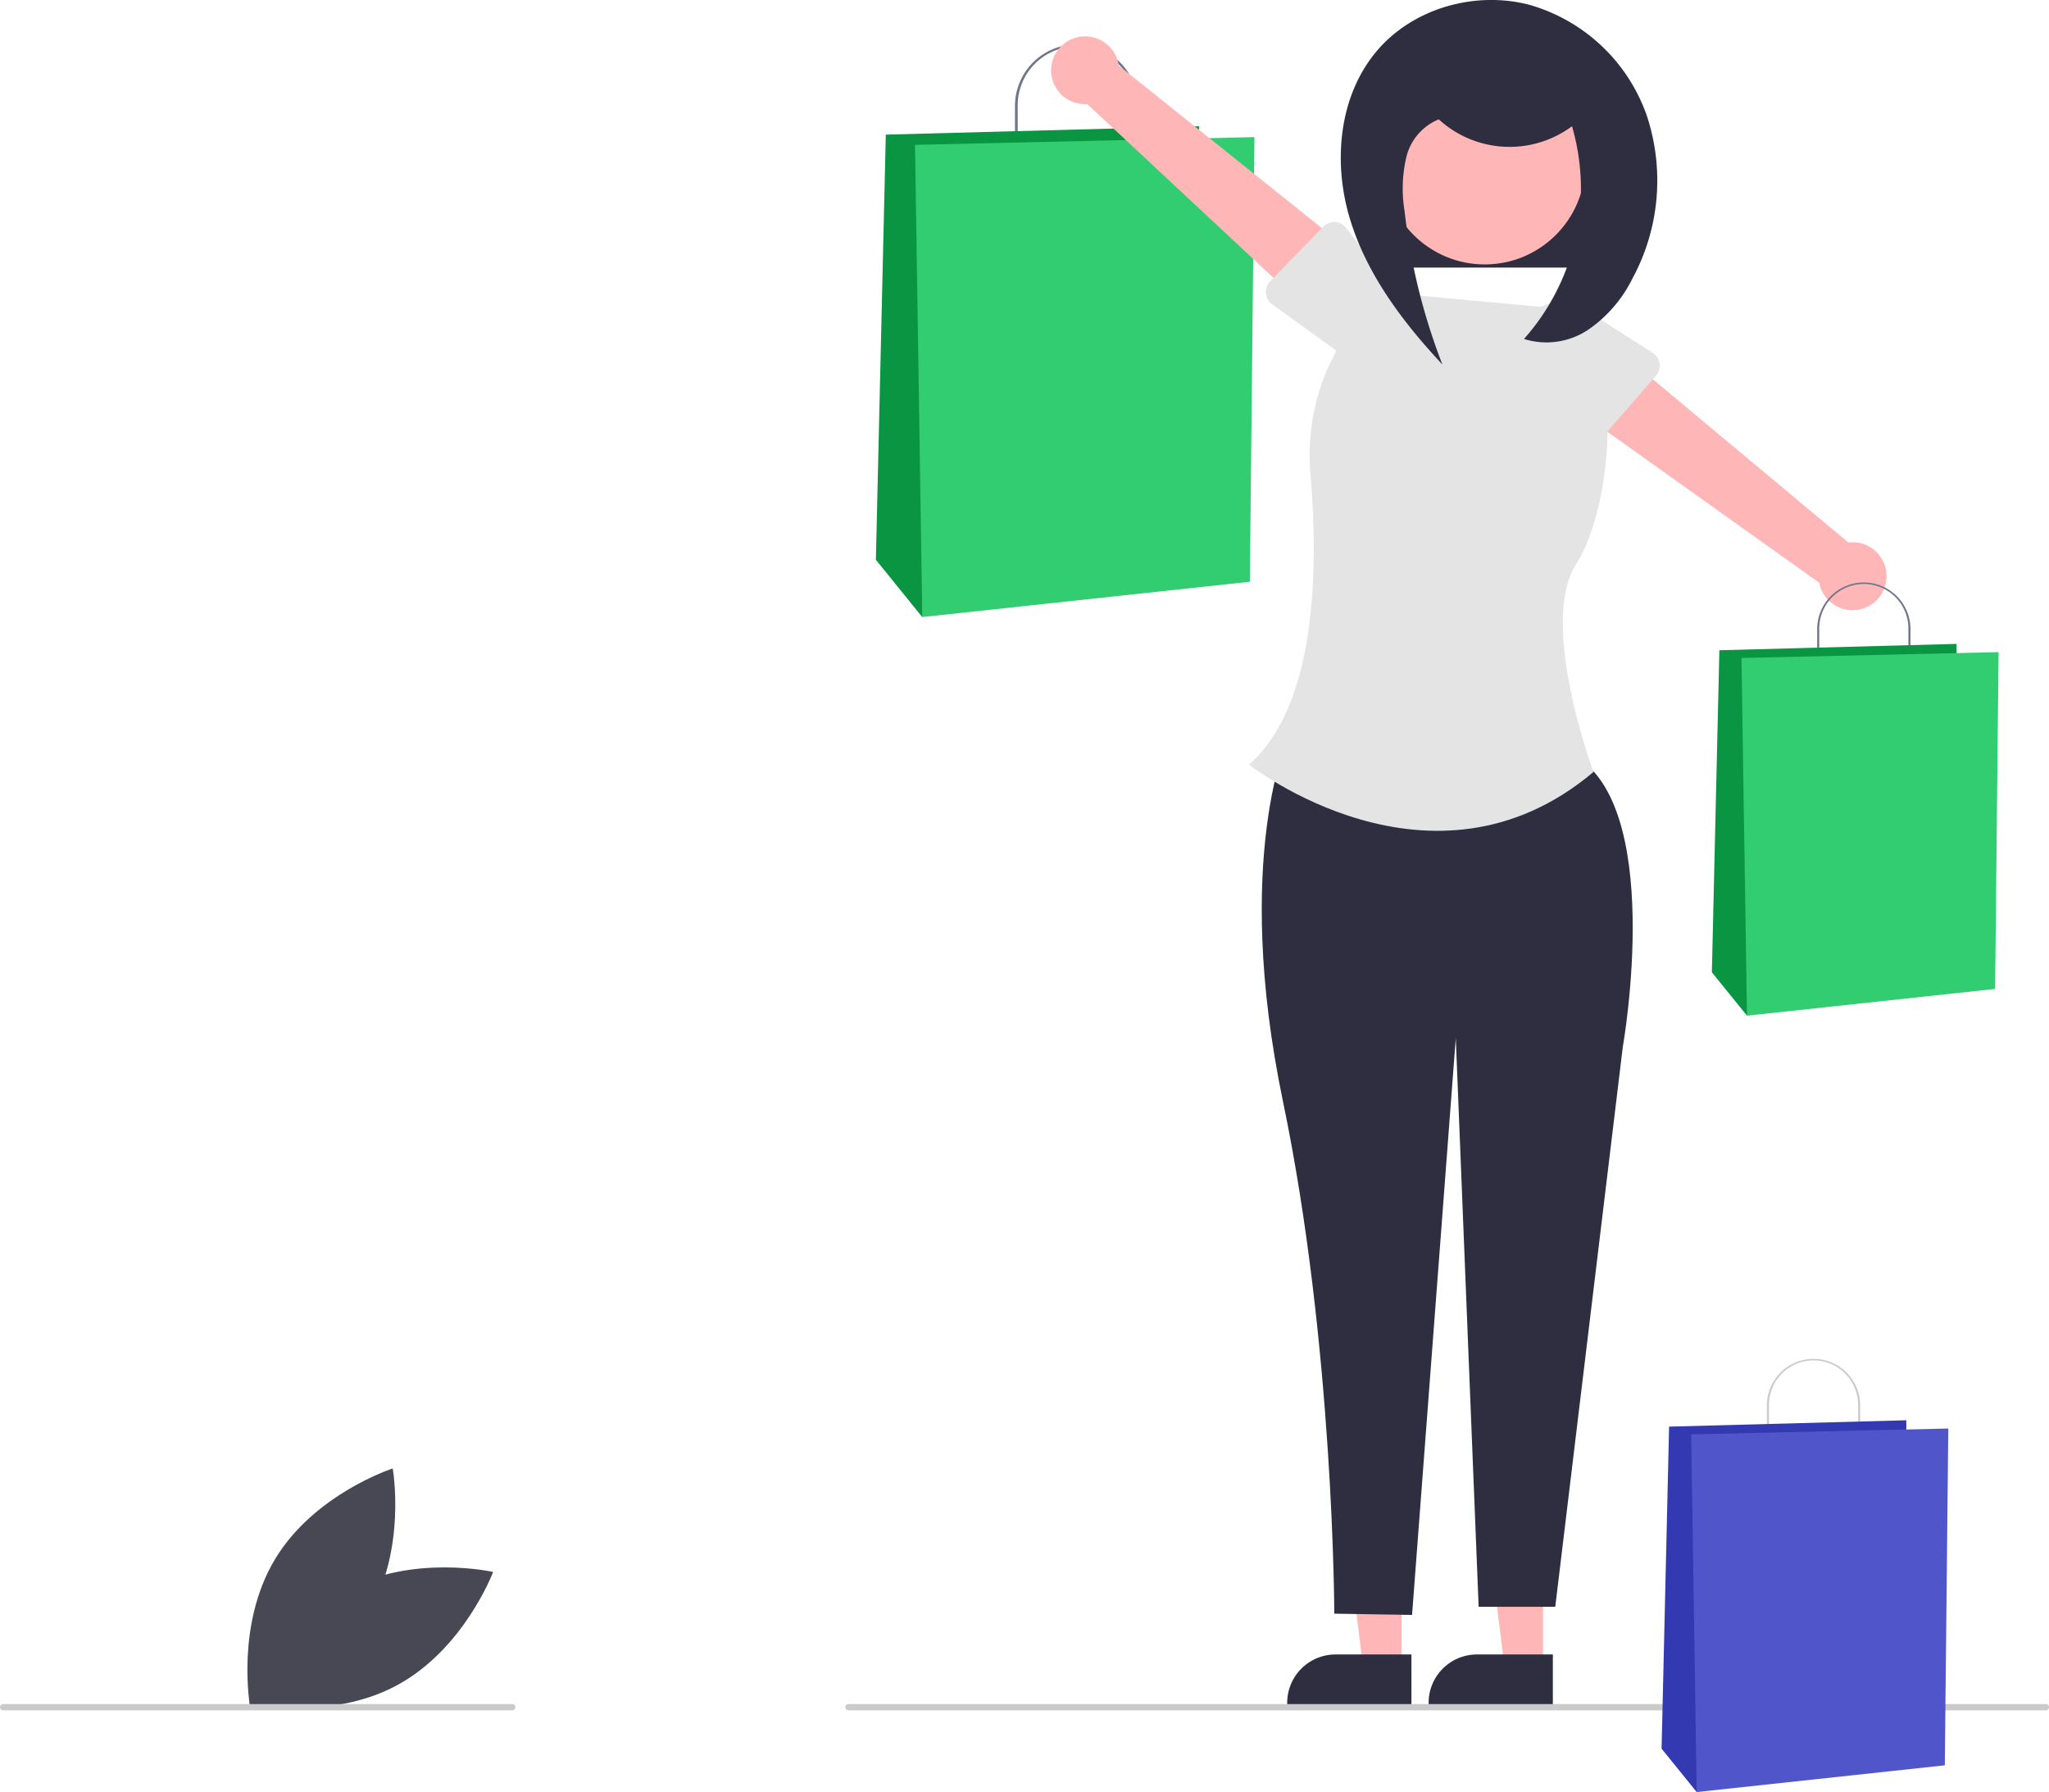 <svg xmlns="http://www.w3.org/2000/svg" width="285.902" height="250" viewBox="0 0 285.902 250">
  <g id="Congratulations" transform="translate(0 0)">
    <path id="Path_11930" data-name="Path 11930" d="M366.765,666.755c-9.393,5.065-13.425,15.814-13.425,15.814s11.2,2.538,20.589-2.527,13.425-15.814,13.425-15.814S376.157,661.69,366.765,666.755Z" transform="translate(-318.549 -444.932)" fill="#484855"/>
    <path id="Path_11931" data-name="Path 11931" d="M369.508,652.561c-5.5,9.144-16.428,12.665-16.428,12.665s-2.008-11.3,3.494-20.447S373,632.114,373,632.114,375.01,643.418,369.508,652.561Z" transform="translate(-318.203 -427.257)" fill="#484855"/>
    <rect id="Rectangle_2935" data-name="Rectangle 2935" width="33.326" height="19.733" transform="translate(191.82 17.595)" fill="#2f2e41"/>
    <path id="Path_11932" data-name="Path 11932" d="M614.15,193.646H596.968v-5.992a8.591,8.591,0,1,1,17.182,0Zm-16.8-.38H613.77v-5.611a8.211,8.211,0,1,0-16.421,0Z" transform="translate(-455.346 -172.869)" fill="#70758b"/>
    <path id="Path_11933" data-name="Path 11933" d="M323.8,42.5V40.162l-43.7,1.171-1.383,59.312,6.467,7.989Z" transform="translate(-156.503 -22.551)" fill="#099542"/>
    <path id="Path_11934" data-name="Path 11934" d="M338.52,43.622,291.158,44.7l1.014,65.876,45.707-4.927Z" transform="translate(-163.485 -24.494)" fill="#32cc71"/>
    <path id="Path_11935" data-name="Path 11935" d="M480.838,503.8h-5.376l-2.557-20.736h7.934Z" transform="translate(-265.536 -271.242)" fill="#ffb6b6"/>
    <path id="Path_11936" data-name="Path 11936" d="M745.926,698.255H728.592v-.219a6.747,6.747,0,0,1,6.746-6.747h10.588Z" transform="translate(-529.253 -460.483)" fill="#2f2e41"/>
    <path id="Path_11937" data-name="Path 11937" d="M435.838,503.8h-5.376L427.9,483.067h7.934Z" transform="translate(-240.268 -271.242)" fill="#ffb6b6"/>
    <path id="Path_11938" data-name="Path 11938" d="M700.926,698.255H683.592v-.219a6.747,6.747,0,0,1,6.746-6.747h10.588Z" transform="translate(-503.986 -460.483)" fill="#2f2e41"/>
    <path id="Path_11939" data-name="Path 11939" d="M679.22,399.2s-7.855,16.915-.759,50.963,7.155,71.426,7.155,71.426l10.85.177,6.1-80.474,3.191,79.338h10.69l9.421-78.083s6.2-34.867-7.625-41.109Z" transform="translate(-499.438 -296.474)" fill="#2f2e41"/>
    <path id="Path_11940" data-name="Path 11940" d="M714.544,260.259l-23.757-2.19h0c-7.45,5.43-11.631,15.183-10.773,25.246,1.164,13.644.77,32.42-8.569,40.577,0,0,25.455,20.09,48.066,1.03,0,0-7.732-20.714-2.423-28.986S724.311,264.425,714.544,260.259Z" transform="translate(-497.165 -217.231)" fill="#e4e4e4"/>
    <path id="Path_11941" data-name="Path 11941" d="M608.493,180.717a4.711,4.711,0,0,0,5.016,5.2l31.367,29.273,5.622-8.564-32.6-26.082a4.736,4.736,0,0,0-9.4.175Z" transform="translate(-461.803 -171.402)" fill="#ffb6b6"/>
    <path id="Path_11942" data-name="Path 11942" d="M677.375,243.87l7.441-7.644a2.112,2.112,0,0,1,3.193.192l6.451,8.455a5.866,5.866,0,1,1-8.208,8.382l-8.6-6.2a2.112,2.112,0,0,1-.278-3.186Z" transform="translate(-500.159 -204.607)" fill="#e4e4e4"/>
    <path id="Path_11943" data-name="Path 11943" d="M818.736,307.266a4.711,4.711,0,0,0-5.3-4.911L780.493,274.87l-5.138,8.863,34,24.23a4.736,4.736,0,0,0,9.38-.7Z" transform="translate(-555.511 -226.664)" fill="#ffb6b6"/>
    <path id="Path_11944" data-name="Path 11944" d="M776.5,271.2l-7.005,8.045a2.112,2.112,0,0,1-3.2-.014l-6.911-8.084a5.866,5.866,0,0,1,7.73-8.825l8.93,5.712a2.112,2.112,0,0,1,.454,3.166Z" transform="translate(-545.422 -218.8)" fill="#e4e4e4"/>
    <path id="Path_11945" data-name="Path 11945" d="M865.252,361.109H852.237V356.57a6.508,6.508,0,0,1,13.015,0Zm-12.727-.288h12.439v-4.25a6.219,6.219,0,0,0-12.439,0Z" transform="translate(-598.68 -268.885)" fill="#70758b"/>
    <path id="Path_11946" data-name="Path 11946" d="M578.87,206.621v-1.774l-33.1.887-1.048,44.927,4.9,6.051Z" transform="translate(-305.862 -115.021)" fill="#099542"/>
    <path id="Path_11947" data-name="Path 11947" d="M590.017,207.468l-35.875.816.768,49.9,34.622-3.732Z" transform="translate(-311.15 -116.493)" fill="#32cc71"/>
    <circle id="Ellipse_97" data-name="Ellipse 97" cx="14.032" cy="14.032" r="14.032" transform="translate(193.135 8.825)" fill="#ffb6b6"/>
    <path id="Path_11948" data-name="Path 11948" d="M714.264,181.541a14.622,14.622,0,0,0,18.64,1.006,31.477,31.477,0,0,1-6.7,29.676,10.475,10.475,0,0,0,9.042-1.343,18.7,18.7,0,0,0,6.1-7.108,28.7,28.7,0,0,0,1.993-22.7,24.458,24.458,0,0,0-16.382-15.463c-7.561-1.979-16.231.466-21.282,6.43-5.282,6.236-6.138,15.374-3.823,23.213s7.392,14.57,12.97,20.543a85.711,85.711,0,0,1-5.286-21.443,19.214,19.214,0,0,1,.261-7.539,7.645,7.645,0,0,1,4.9-5.376" transform="translate(-513.557 -164.937)" fill="#2f2e41"/>
    <path id="Path_11949" data-name="Path 11949" d="M710.507,707.94H543.438a.438.438,0,0,1,0-.877H710.507a.438.438,0,0,1,0,.877Z" transform="translate(-425.043 -469.341)" fill="#cacaca"/>
    <path id="Path_11950" data-name="Path 11950" d="M345.476,707.94H274.439a.438.438,0,1,1,0-.877h71.037a.438.438,0,0,1,0,.877Z" transform="translate(-274 -469.341)" fill="#cacaca"/>
    <path id="Path_11951" data-name="Path 11951" d="M849.252,608.109H836.237V603.57a6.508,6.508,0,0,1,13.015,0Zm-12.727-.288h12.439v-4.25a6.219,6.219,0,1,0-12.439,0Z" transform="translate(-589.696 -407.575)" fill="#cacaca"/>
    <path id="Path_11952" data-name="Path 11952" d="M562.87,453.621v-1.774l-33.1.887-1.048,44.927,4.9,6.051Z" transform="translate(-296.878 -253.712)" fill="#3339b0"/>
    <path id="Path_11953" data-name="Path 11953" d="M574.017,454.468l-35.875.816.768,49.9,34.622-3.732Z" transform="translate(-302.167 -255.183)" fill="#5056ca"/>
  </g>
</svg>
